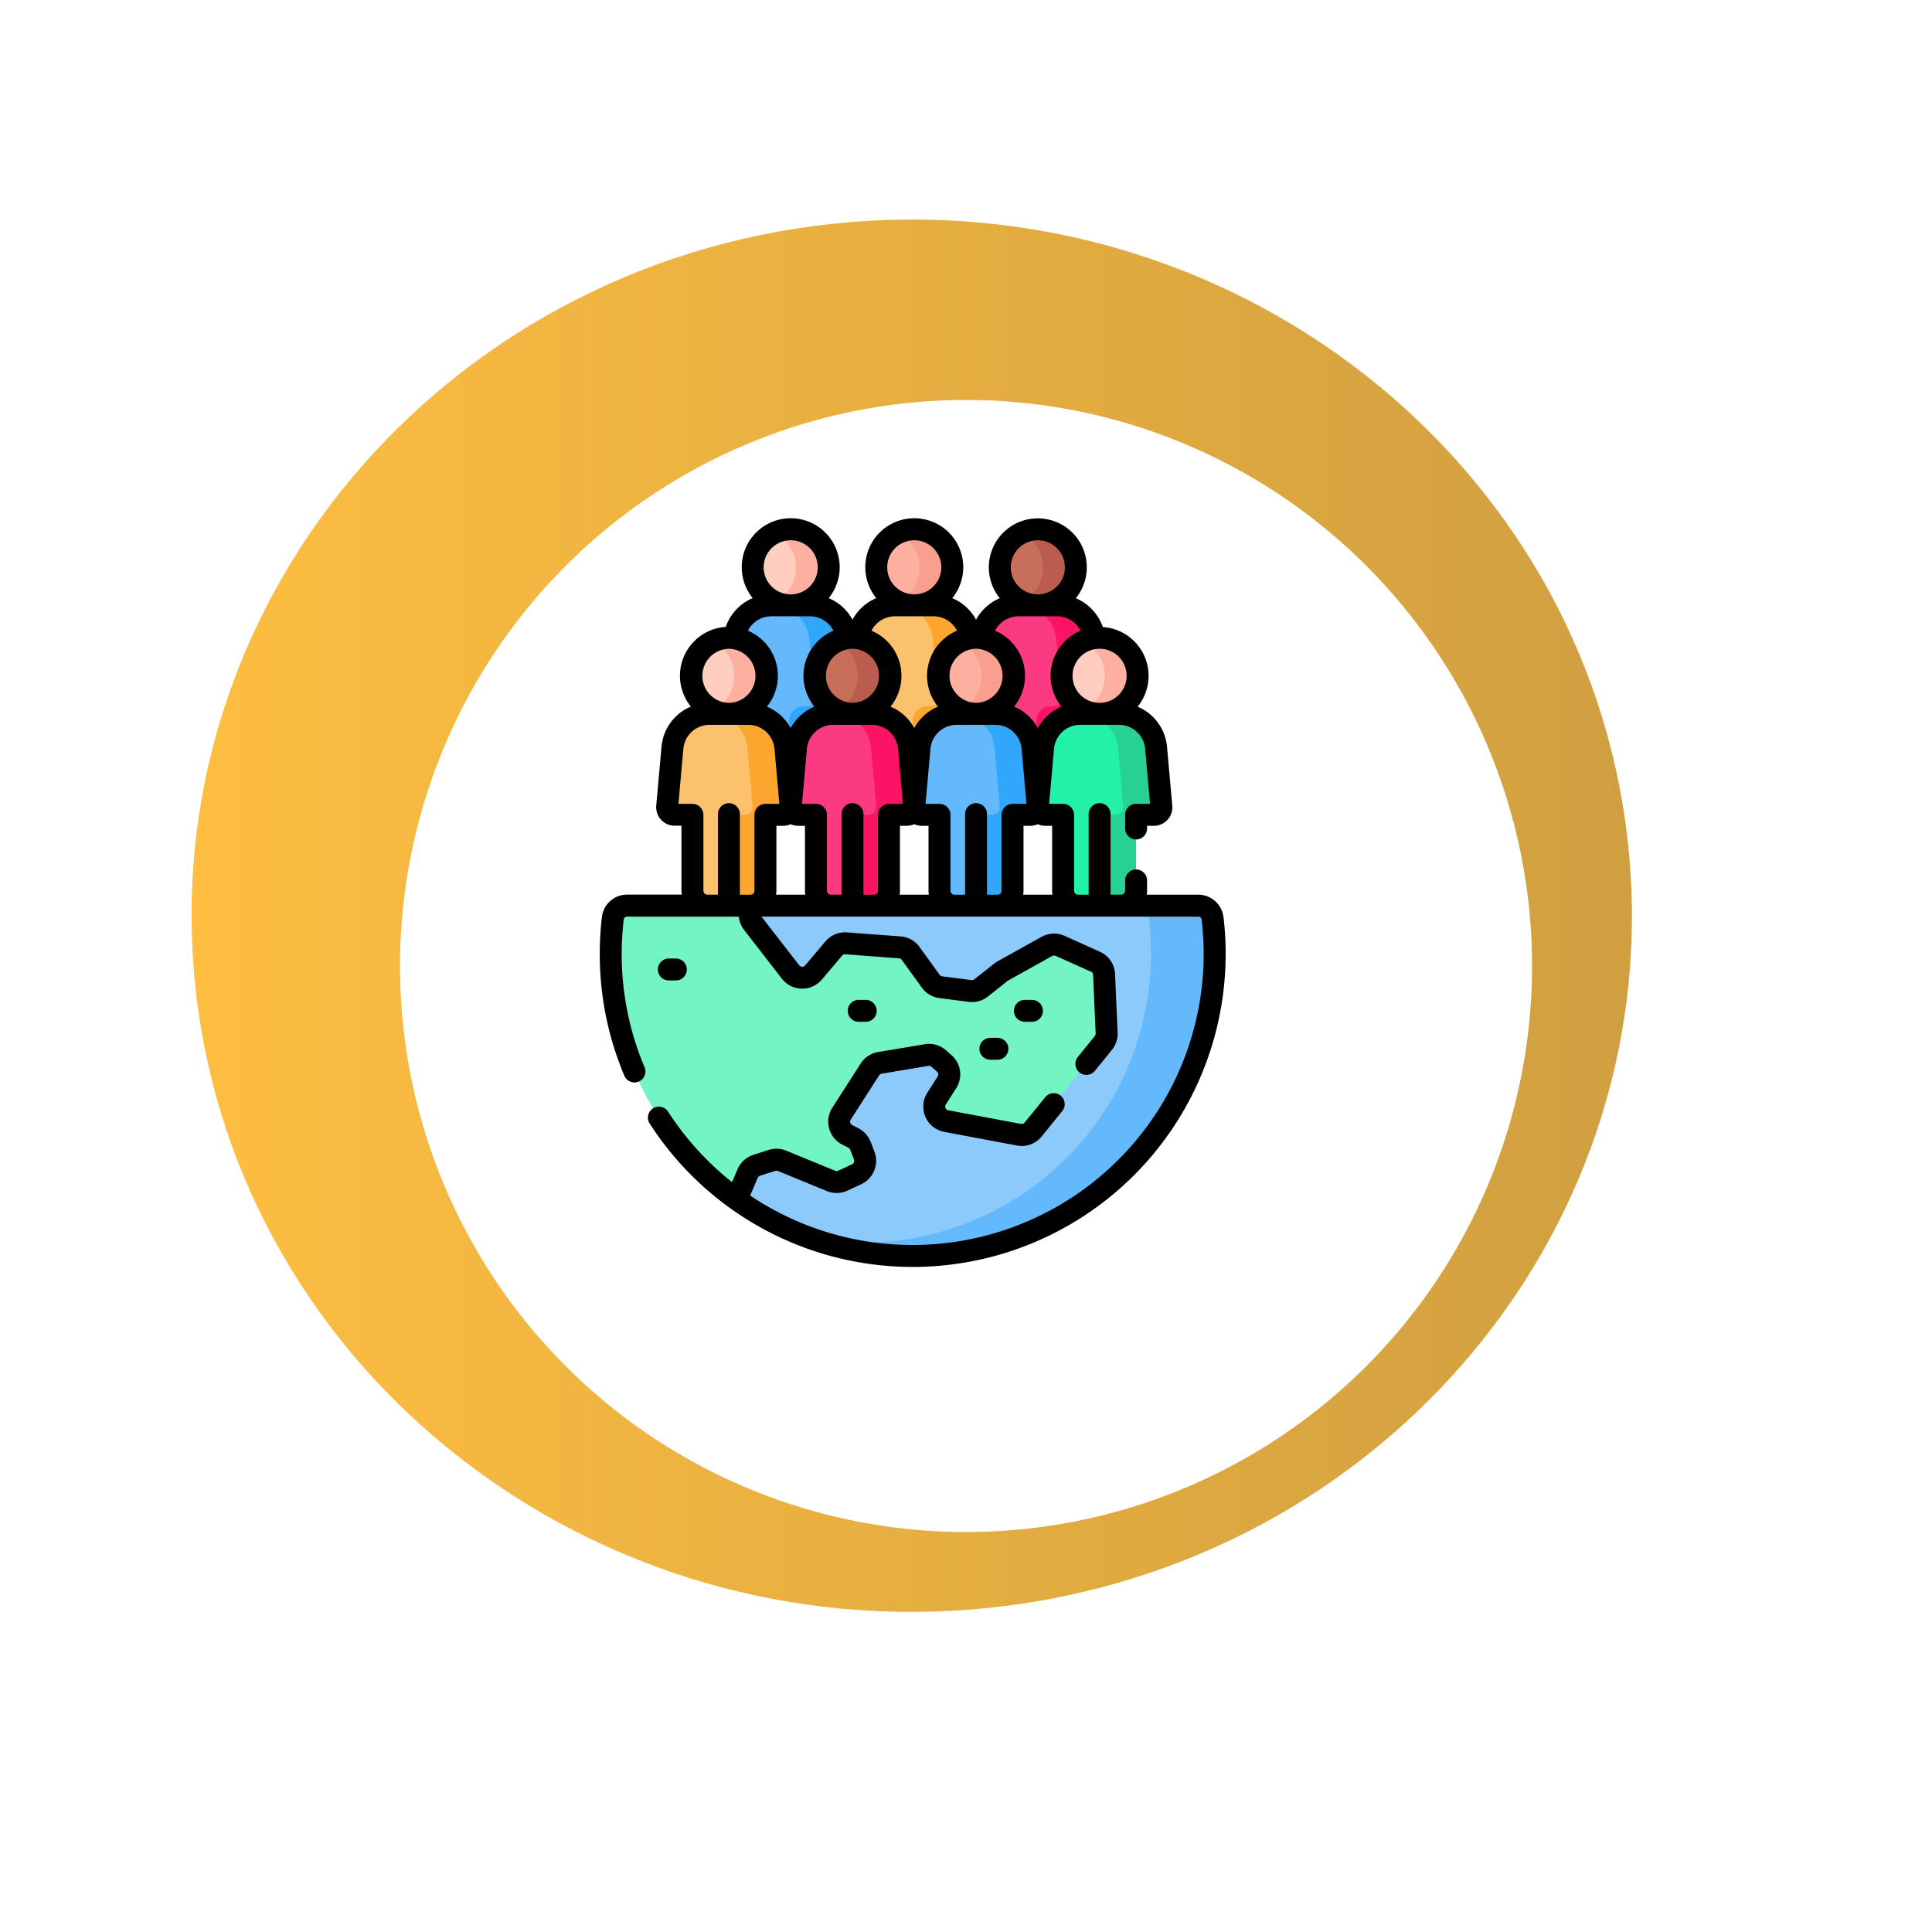 <svg xmlns="http://www.w3.org/2000/svg" xmlns:xlink="http://www.w3.org/1999/xlink" width="181.139" height="181.139" viewBox="0 0 181.139 181.139">
  <defs>
    <linearGradient id="linear-gradient" x1="0.5" x2="0.5" y2="1" gradientUnits="objectBoundingBox">
      <stop offset="0" stop-color="#fdbe41"/>
      <stop offset="1" stop-color="#d09f40"/>
    </linearGradient>
    <filter id="Trazado_150700" x="0" y="0" width="181.139" height="181.139" filterUnits="userSpaceOnUse">
      <feOffset dx="5" dy="5" input="SourceAlpha"/>
      <feGaussianBlur stdDeviation="12.5" result="blur"/>
      <feFlood flood-opacity="0.161"/>
      <feComposite operator="in" in2="blur"/>
      <feComposite in="SourceGraphic"/>
    </filter>
  </defs>
  <g id="Grupo_173275" data-name="Grupo 173275" transform="translate(-720.416 -3682.822)">
    <path id="Trazado_150706" data-name="Trazado 150706" d="M130.312,61.922c2.99,37.161-23.707,69.793-59.628,72.886S3.218,110.283.228,73.121,23.936,3.329,59.857.236s67.465,24.525,70.455,61.686" transform="translate(738.376 3833.948) rotate(-90)" fill="url(#linear-gradient)"/>
    <g transform="matrix(1, 0, 0, 1, 720.42, 3682.82)" filter="url(#Trazado_150700)">
      <path id="Trazado_150700-2" data-name="Trazado 150700" d="M86.868,12.156a53.068,53.068,0,1,1-74.712,7.115,53.069,53.069,0,0,1,74.712-7.115" transform="translate(32.5 138.64) rotate(-90)" fill="#fff"/>
    </g>
    <g id="mundo" transform="translate(734.684 3731.42)">
      <g id="Grupo_172675" data-name="Grupo 172675" transform="translate(48.282 1.028)">
        <g id="Grupo_172669" data-name="Grupo 172669" transform="translate(5.792)">
          <g id="Grupo_172666" data-name="Grupo 172666">
            <circle id="Elipse_6139" data-name="Elipse 6139" cx="3.564" cy="3.564" r="3.564" transform="translate(2.229)" fill="#ffcec0"/>
            <path id="Trazado_213464" data-name="Trazado 213464" d="M166.5,11.067a3.565,3.565,0,0,1-5.1,3.218,3.566,3.566,0,0,0,0-6.437,3.565,3.565,0,0,1,5.1,3.218Z" transform="translate(-157.143 -7.503)" fill="#fdb0a0"/>
            <path id="Trazado_213465" data-name="Trazado 213465" d="M141.909,68.2l-.49-5.5a3.512,3.512,0,0,0-3.5-3.2h-3.6a3.512,3.512,0,0,0-3.5,3.2l-.49,5.5a.7.7,0,0,0,.7.765H132.7v7.65a1.4,1.4,0,0,0,1.4,1.4h4.035a1.4,1.4,0,0,0,1.4-1.4v-7.65h1.667A.7.7,0,0,0,141.909,68.2Z" transform="translate(-130.327 -52.368)" fill="#64b9fc"/>
            <path id="Trazado_213466" data-name="Trazado 213466" d="M166.574,68.968h-1.667v7.65a1.4,1.4,0,0,1-1.4,1.4h-3.564a1.4,1.4,0,0,0,1.4-1.4V70.312a1.344,1.344,0,0,1,1.344-1.344h.323a.7.7,0,0,0,.7-.764l-.489-5.5a3.512,3.512,0,0,0-3.5-3.2h3.564a3.512,3.512,0,0,1,3.5,3.2l.489,5.5A.7.7,0,0,1,166.574,68.968Z" transform="translate(-155.692 -52.373)" fill="#31a7fb"/>
          </g>
          <g id="Grupo_172667" data-name="Grupo 172667" transform="translate(11.584)">
            <circle id="Elipse_6140" data-name="Elipse 6140" cx="3.564" cy="3.564" r="3.564" transform="translate(2.229)" fill="#fdb0a0"/>
            <path id="Trazado_213467" data-name="Trazado 213467" d="M251.01,11.067a3.565,3.565,0,0,1-5.1,3.218,3.566,3.566,0,0,0,0-6.437,3.565,3.565,0,0,1,5.1,3.218Z" transform="translate(-241.653 -7.503)" fill="#f89f8e"/>
            <path id="Trazado_213468" data-name="Trazado 213468" d="M226.419,68.2l-.49-5.5a3.512,3.512,0,0,0-3.5-3.2h-3.6a3.512,3.512,0,0,0-3.5,3.2l-.49,5.5a.7.7,0,0,0,.7.765h1.667v7.65a1.4,1.4,0,0,0,1.4,1.4h4.035a1.4,1.4,0,0,0,1.4-1.4v-7.65h1.667A.7.7,0,0,0,226.419,68.2Z" transform="translate(-214.837 -52.368)" fill="#fcc16d"/>
            <path id="Trazado_213469" data-name="Trazado 213469" d="M251.085,68.968h-1.667v7.65a1.4,1.4,0,0,1-1.4,1.4h-3.564a1.4,1.4,0,0,0,1.4-1.4V70.312a1.344,1.344,0,0,1,1.344-1.344h.323a.7.7,0,0,0,.7-.764l-.489-5.5a3.512,3.512,0,0,0-3.5-3.2H247.8a3.512,3.512,0,0,1,3.5,3.2l.489,5.5A.7.7,0,0,1,251.085,68.968Z" transform="translate(-240.203 -52.373)" fill="#fca62f"/>
          </g>
          <g id="Grupo_172668" data-name="Grupo 172668" transform="translate(23.169)">
            <circle id="Elipse_6141" data-name="Elipse 6141" cx="3.564" cy="3.564" r="3.564" transform="translate(2.229)" fill="#c86f5c"/>
            <path id="Trazado_213470" data-name="Trazado 213470" d="M335.518,11.067a3.565,3.565,0,0,1-5.1,3.218,3.566,3.566,0,0,0,0-6.437,3.565,3.565,0,0,1,5.1,3.218Z" transform="translate(-326.161 -7.503)" fill="#ba5d4f"/>
            <path id="Trazado_213471" data-name="Trazado 213471" d="M310.928,68.2l-.49-5.5a3.512,3.512,0,0,0-3.5-3.2h-3.6a3.512,3.512,0,0,0-3.5,3.2l-.49,5.5a.7.7,0,0,0,.7.765h1.667v7.65a1.4,1.4,0,0,0,1.4,1.4h4.035a1.4,1.4,0,0,0,1.4-1.4v-7.65h1.667A.7.7,0,0,0,310.928,68.2Z" transform="translate(-299.346 -52.368)" fill="#fb3a82"/>
            <path id="Trazado_213472" data-name="Trazado 213472" d="M335.593,68.968h-1.667v7.65a1.4,1.4,0,0,1-1.4,1.4h-3.564a1.4,1.4,0,0,0,1.4-1.4V70.312a1.344,1.344,0,0,1,1.344-1.344h.323a.7.7,0,0,0,.7-.764l-.489-5.5a3.512,3.512,0,0,0-3.5-3.2H332.3a3.512,3.512,0,0,1,3.5,3.2l.489,5.5A.7.7,0,0,1,335.593,68.968Z" transform="translate(-324.711 -52.373)" fill="#fb1466"/>
          </g>
        </g>
        <g id="Grupo_172674" data-name="Grupo 172674" transform="translate(0 10.175)">
          <g id="Grupo_172670" data-name="Grupo 172670">
            <circle id="Elipse_6142" data-name="Elipse 6142" cx="3.564" cy="3.564" r="3.564" transform="translate(2.229)" fill="#ffcec0"/>
            <path id="Trazado_213473" data-name="Trazado 213473" d="M124.245,85.3a3.565,3.565,0,0,1-5.1,3.218,3.566,3.566,0,0,0,0-6.437,3.565,3.565,0,0,1,5.1,3.218Z" transform="translate(-114.888 -81.734)" fill="#fdb0a0"/>
            <path id="Trazado_213474" data-name="Trazado 213474" d="M99.655,142.43l-.49-5.5a3.512,3.512,0,0,0-3.5-3.2h-3.6a3.512,3.512,0,0,0-3.5,3.2l-.49,5.5a.7.7,0,0,0,.7.765h1.667v7.112a1.4,1.4,0,0,0,1.4,1.4h4.035a1.4,1.4,0,0,0,1.4-1.4v-7.112h1.667A.7.7,0,0,0,99.655,142.43Z" transform="translate(-88.073 -126.599)" fill="#fcc16d"/>
            <path id="Trazado_213475" data-name="Trazado 213475" d="M124.321,143.2h-1.667v7.113a1.405,1.405,0,0,1-1.4,1.4h-3.564a1.4,1.4,0,0,0,1.4-1.4V143.2h1.667a.7.7,0,0,0,.7-.764l-.489-5.5a3.512,3.512,0,0,0-3.5-3.2h3.564a3.512,3.512,0,0,1,3.5,3.2l.489,5.5a.7.7,0,0,1-.7.764Z" transform="translate(-113.439 -126.604)" fill="#fca62f"/>
          </g>
          <g id="Grupo_172671" data-name="Grupo 172671" transform="translate(11.584)">
            <circle id="Elipse_6143" data-name="Elipse 6143" cx="3.564" cy="3.564" r="3.564" transform="translate(2.229)" fill="#c86f5c"/>
            <path id="Trazado_213476" data-name="Trazado 213476" d="M208.756,85.3a3.565,3.565,0,0,1-5.1,3.218,3.566,3.566,0,0,0,0-6.437,3.565,3.565,0,0,1,5.1,3.218Z" transform="translate(-199.399 -81.734)" fill="#ba5d4f"/>
            <path id="Trazado_213477" data-name="Trazado 213477" d="M184.165,142.43l-.49-5.5a3.512,3.512,0,0,0-3.5-3.2h-3.6a3.512,3.512,0,0,0-3.5,3.2l-.49,5.5a.7.7,0,0,0,.7.765h1.667v7.112a1.4,1.4,0,0,0,1.4,1.4h4.035a1.4,1.4,0,0,0,1.4-1.4v-7.112h1.667A.7.7,0,0,0,184.165,142.43Z" transform="translate(-172.583 -126.599)" fill="#fb3a82"/>
            <path id="Trazado_213478" data-name="Trazado 213478" d="M208.831,143.2h-1.667v7.113a1.405,1.405,0,0,1-1.4,1.4h-3.564a1.4,1.4,0,0,0,1.4-1.4V143.2h1.667a.7.7,0,0,0,.7-.764l-.489-5.5a3.512,3.512,0,0,0-3.5-3.2h3.564a3.512,3.512,0,0,1,3.5,3.2l.489,5.5a.7.7,0,0,1-.7.764Z" transform="translate(-197.949 -126.604)" fill="#fb1466"/>
          </g>
          <g id="Grupo_172672" data-name="Grupo 172672" transform="translate(23.169)">
            <circle id="Elipse_6144" data-name="Elipse 6144" cx="3.564" cy="3.564" r="3.564" transform="translate(2.229)" fill="#fdb0a0"/>
            <path id="Trazado_213479" data-name="Trazado 213479" d="M293.264,85.3a3.565,3.565,0,0,1-5.1,3.218,3.566,3.566,0,0,0,0-6.437,3.565,3.565,0,0,1,5.1,3.218Z" transform="translate(-283.908 -81.734)" fill="#f89f8e"/>
            <path id="Trazado_213480" data-name="Trazado 213480" d="M268.673,142.43l-.49-5.5a3.512,3.512,0,0,0-3.5-3.2h-3.6a3.512,3.512,0,0,0-3.5,3.2l-.49,5.5a.7.7,0,0,0,.7.765h1.667v7.112a1.4,1.4,0,0,0,1.4,1.4H264.9a1.4,1.4,0,0,0,1.4-1.4v-7.112h1.667A.7.7,0,0,0,268.673,142.43Z" transform="translate(-257.091 -126.599)" fill="#64b9fc"/>
            <path id="Trazado_213481" data-name="Trazado 213481" d="M293.339,143.2h-1.667v7.113a1.405,1.405,0,0,1-1.4,1.4H286.7a1.4,1.4,0,0,0,1.4-1.4V143.2h1.667a.7.7,0,0,0,.7-.764l-.489-5.5a3.512,3.512,0,0,0-3.5-3.2h3.564a3.512,3.512,0,0,1,3.5,3.2l.489,5.5a.7.7,0,0,1-.7.764Z" transform="translate(-282.457 -126.604)" fill="#31a7fb"/>
          </g>
          <g id="Grupo_172673" data-name="Grupo 172673" transform="translate(34.753)">
            <circle id="Elipse_6145" data-name="Elipse 6145" cx="3.564" cy="3.564" r="3.564" transform="translate(2.229)" fill="#ffcec0"/>
            <path id="Trazado_213482" data-name="Trazado 213482" d="M377.772,85.3a3.565,3.565,0,0,1-5.1,3.218,3.566,3.566,0,0,0,0-6.437,3.565,3.565,0,0,1,5.1,3.218Z" transform="translate(-368.416 -81.734)" fill="#fdb0a0"/>
            <path id="Trazado_213483" data-name="Trazado 213483" d="M353.181,142.43l-.49-5.5a3.512,3.512,0,0,0-3.5-3.2h-3.6a3.512,3.512,0,0,0-3.5,3.2l-.49,5.5a.7.7,0,0,0,.7.765h1.667v7.112a1.4,1.4,0,0,0,1.4,1.4h4.035a1.4,1.4,0,0,0,1.4-1.4v-7.112h1.667a.7.7,0,0,0,.7-.765Z" transform="translate(-341.599 -126.599)" fill="#23f1a8"/>
            <path id="Trazado_213484" data-name="Trazado 213484" d="M377.847,143.2h-1.668v7.113a1.405,1.405,0,0,1-1.4,1.4H371.21a1.4,1.4,0,0,0,1.4-1.4V143.2h1.667a.7.7,0,0,0,.7-.764l-.489-5.5a3.512,3.512,0,0,0-3.5-3.2h3.564a3.512,3.512,0,0,1,3.5,3.2l.489,5.5a.7.7,0,0,1-.7.764Z" transform="translate(-366.965 -126.604)" fill="#26d192"/>
          </g>
        </g>
      </g>
      <g id="Grupo_172684" data-name="Grupo 172684" transform="translate(41.961 0)">
        <g id="Grupo_172683" data-name="Grupo 172683">
          <g id="Grupo_172682" data-name="Grupo 172682">
            <g id="Grupo_172681" data-name="Grupo 172681">
              <g id="Grupo_172680" data-name="Grupo 172680">
                <g id="Grupo_172678" data-name="Grupo 172678" transform="translate(1.028 36.316)">
                  <g id="Grupo_172677" data-name="Grupo 172677">
                    <g id="Grupo_172676" data-name="Grupo 172676">
                      <path id="Trazado_213485" data-name="Trazado 213485" d="M50.993,264.928a1.346,1.346,0,0,0-1.337,1.189,28.312,28.312,0,1,0,56.231,0,1.346,1.346,0,0,0-1.337-1.189Z" transform="translate(-49.46 -264.928)" fill="#8dcafc"/>
                      <path id="Trazado_213486" data-name="Trazado 213486" d="M217.375,264.928a27.094,27.094,0,0,1-31.589,31.161,28.324,28.324,0,0,0,37.741-29.972,1.346,1.346,0,0,0-1.337-1.189h-4.816Z" transform="translate(-167.099 -264.928)" fill="#64b9fc"/>
                      <path id="Trazado_213487" data-name="Trazado 213487" d="M94.9,270.179,91.6,268.691a1.386,1.386,0,0,0-1.242.053l-4.113,2.29a1.392,1.392,0,0,0-.186.125l-1.863,1.476a1.385,1.385,0,0,1-1.037.288l-2.742-.352a1.385,1.385,0,0,1-.946-.563L77.584,269.4a1.385,1.385,0,0,0-1.02-.57l-5.028-.375a1.385,1.385,0,0,0-1.16.486l-1.9,2.247a1.385,1.385,0,0,1-2.151-.046l-3.543-4.567a1.384,1.384,0,0,1-.278-.665l-.133-.986H50.994a1.346,1.346,0,0,0-1.337,1.189,28.341,28.341,0,0,0,11.608,26.341l1.035-2.415a1.385,1.385,0,0,1,.851-.774l1.427-.457a1.385,1.385,0,0,1,.948.038l4.593,1.886a1.385,1.385,0,0,0,1.112-.026l1.29-.6a1.385,1.385,0,0,0,.707-1.753l-.351-.912a1.385,1.385,0,0,0-.657-.733l-.589-.3a1.385,1.385,0,0,1-.53-1.979l2.661-4.148a1.385,1.385,0,0,1,.937-.618l4.37-.733a1.385,1.385,0,0,1,1.14.323l.517.452a1.385,1.385,0,0,1,.257,1.787l-.97,1.522a1.385,1.385,0,0,0,.912,2.106l6.814,1.28a1.385,1.385,0,0,0,1.331-.489l6.579-8.112a1.386,1.386,0,0,0,.308-.933l-.241-5.483a1.385,1.385,0,0,0-.815-1.2Z" transform="translate(-49.462 -264.927)" fill="#72f4c3"/>
                    </g>
                  </g>
                </g>
                <g id="Grupo_172679" data-name="Grupo 172679">
                  <path id="Trazado_213488" data-name="Trazado 213488" d="M100.438,37.384a2.375,2.375,0,0,0-2.357-2.1H93.246a2.425,2.425,0,0,0,.032-.377v-.957a1.028,1.028,0,1,0-2.056,0v.957a.377.377,0,0,1-.377.377h-.99V27.733a1.028,1.028,0,1,0-2.056,0v7.555h-.99a.377.377,0,0,1-.377-.377V27.8A1.028,1.028,0,0,0,85.4,26.77H84.093l.458-5.148a2.471,2.471,0,0,1,2.474-2.264h3.6A2.471,2.471,0,0,1,93.1,21.623l.458,5.148H92.25A1.028,1.028,0,0,0,91.222,27.8v1.279a1.028,1.028,0,1,0,2.056,0v-.251h.639a1.731,1.731,0,0,0,1.724-1.884l-.49-5.5a4.514,4.514,0,0,0-2.757-3.785,4.588,4.588,0,0,0-3.267-7.469,4.544,4.544,0,0,0-2.529-2.7,4.592,4.592,0,1,0-7.126,0A4.557,4.557,0,0,0,77.244,9.5a4.552,4.552,0,0,0-2.229-2.02,4.592,4.592,0,1,0-7.126,0A4.557,4.557,0,0,0,65.659,9.5a4.551,4.551,0,0,0-2.229-2.02,4.592,4.592,0,1,0-7.126,0,4.55,4.55,0,0,0-2.529,2.7,4.588,4.588,0,0,0-3.267,7.469,4.514,4.514,0,0,0-2.757,3.785l-.49,5.5a1.731,1.731,0,0,0,1.724,1.884h.639v6.084a2.441,2.441,0,0,0,.032.377H44.522a2.375,2.375,0,0,0-2.357,2.1,29.643,29.643,0,0,0-.2,3.46,29.156,29.156,0,0,0,2.318,11.449,1.028,1.028,0,0,0,1.893-.8,27.109,27.109,0,0,1-2.155-10.646,27.589,27.589,0,0,1,.189-3.219.318.318,0,0,1,.316-.281H55l.013.095a2.416,2.416,0,0,0,.485,1.158l3.543,4.566a2.413,2.413,0,0,0,3.748.081L64.689,41a.356.356,0,0,1,.3-.125l5.028.375a.356.356,0,0,1,.263.147L72.161,44a2.42,2.42,0,0,0,1.649.98l2.742.352a2.428,2.428,0,0,0,1.806-.5l1.862-1.476a.356.356,0,0,1,.049-.032l4.113-2.29a.359.359,0,0,1,.32-.014L88.008,42.5a.356.356,0,0,1,.21.31l.241,5.483a.357.357,0,0,1-.079.241L86.789,50.5a1.028,1.028,0,0,0,1.6,1.3l1.591-1.962a2.411,2.411,0,0,0,.537-1.626l-.241-5.483a2.4,2.4,0,0,0-1.421-2.095l-3.307-1.488a2.423,2.423,0,0,0-2.164.092l-4.113,2.29a2.424,2.424,0,0,0-.325.217L77.08,43.217a.359.359,0,0,1-.267.074l-2.742-.352a.359.359,0,0,1-.244-.145l-1.882-2.605a2.409,2.409,0,0,0-1.777-.993l-5.028-.375a2.418,2.418,0,0,0-2.021.847l-1.9,2.247a.357.357,0,0,1-.554-.012l-3.537-4.559H98.08a.318.318,0,0,1,.316.281A27.294,27.294,0,0,1,71.3,68.128,27.209,27.209,0,0,1,56.065,63.49l.709-1.654a.357.357,0,0,1,.219-.2l1.427-.457a.358.358,0,0,1,.244.01l4.593,1.886a2.418,2.418,0,0,0,1.938-.046l1.29-.6a2.421,2.421,0,0,0,1.231-3.053l-.351-.912a2.411,2.411,0,0,0-1.145-1.278l-.589-.3a.357.357,0,0,1-.137-.51l2.662-4.148a.358.358,0,0,1,.241-.159l4.37-.733a.357.357,0,0,1,.294.083l.517.452a.355.355,0,0,1,.066.461l-.97,1.522a2.413,2.413,0,0,0,1.59,3.669l6.814,1.28a2.411,2.411,0,0,0,2.32-.852l1.928-2.377a1.028,1.028,0,1,0-1.6-1.295L81.8,56.65a.357.357,0,0,1-.343.126L74.644,55.5a.357.357,0,0,1-.235-.543l.97-1.522a2.4,2.4,0,0,0-.447-3.114l-.517-.452a2.4,2.4,0,0,0-1.987-.563l-4.37.733a2.417,2.417,0,0,0-1.632,1.077l-2.662,4.148a2.413,2.413,0,0,0,.924,3.447l.589.3a.356.356,0,0,1,.169.189l.351.912a.358.358,0,0,1-.182.452l-1.29.6a.357.357,0,0,1-.286.007l-4.593-1.886a2.419,2.419,0,0,0-1.652-.066l-1.427.457a2.412,2.412,0,0,0-1.482,1.348l-.52,1.215a27.437,27.437,0,0,1-5.993-6.609,1.028,1.028,0,0,0-1.727,1.116,29.341,29.341,0,0,0,54-15.9,29.606,29.606,0,0,0-.2-3.46ZM84.377,28.827v6.084a2.44,2.44,0,0,0,.032.377H81.661a2.425,2.425,0,0,0,.032-.377V28.827h.639a1.731,1.731,0,0,0,.7-.15,1.731,1.731,0,0,0,.7.15Zm-6.106,6.461V27.733a1.028,1.028,0,0,0-2.056,0v7.555h-.99a.377.377,0,0,1-.377-.377V27.8a1.028,1.028,0,0,0-1.028-1.028H72.509l.458-5.148a2.471,2.471,0,0,1,2.474-2.264h3.6a2.471,2.471,0,0,1,2.474,2.264l.458,5.148H80.665A1.028,1.028,0,0,0,79.637,27.8v7.112a.377.377,0,0,1-.377.377h-.989Zm-11.584,0V27.733a1.028,1.028,0,1,0-2.056,0v7.555h-.99a.377.377,0,0,1-.377-.377V27.8a1.028,1.028,0,0,0-1.028-1.028H60.925l.458-5.148a2.471,2.471,0,0,1,2.474-2.264h3.6a2.471,2.471,0,0,1,2.474,2.264l.458,5.148H69.082A1.028,1.028,0,0,0,68.053,27.8v7.112a.377.377,0,0,1-.377.377h-.99Zm-7.523-6.461a1.731,1.731,0,0,0,.7-.15,1.732,1.732,0,0,0,.7.15h.639v6.084a2.441,2.441,0,0,0,.032.377H58.493a2.424,2.424,0,0,0,.032-.377V28.827Zm6.495-16.6a2.536,2.536,0,0,1,0,5.071h-.005a2.536,2.536,0,0,1,0-5.071Zm4.45,22.679V28.827h.639a1.731,1.731,0,0,0,.7-.15,1.73,1.73,0,0,0,.7.15h.639v6.084a2.44,2.44,0,0,0,.032.377H70.077a2.426,2.426,0,0,0,.032-.377Zm7.134-22.679a2.536,2.536,0,0,1,0,5.071H77.24a2.536,2.536,0,0,1,0-5.071Zm14.12,2.536A2.539,2.539,0,0,1,88.83,17.3h-.005a2.536,2.536,0,1,1,2.538-2.536ZM83.035,2.056A2.536,2.536,0,1,1,80.5,4.592,2.539,2.539,0,0,1,83.035,2.056Zm-1.8,7.128h3.6a2.484,2.484,0,0,1,2.21,1.351,4.587,4.587,0,0,0-1.785,7.12,4.5,4.5,0,0,0-2.225,2.012,4.5,4.5,0,0,0-2.225-2.012,4.588,4.588,0,0,0-1.785-7.12,2.484,2.484,0,0,1,2.208-1.351ZM71.451,2.056a2.536,2.536,0,1,1-2.536,2.536A2.539,2.539,0,0,1,71.451,2.056Zm-1.8,7.128h3.6a2.482,2.482,0,0,1,2.208,1.351,4.588,4.588,0,0,0-1.785,7.12,4.5,4.5,0,0,0-2.225,2.012,4.5,4.5,0,0,0-2.225-2.012,4.588,4.588,0,0,0-1.785-7.12,2.485,2.485,0,0,1,2.209-1.351ZM59.866,2.056a2.536,2.536,0,1,1-2.536,2.536A2.539,2.539,0,0,1,59.866,2.056Zm-1.8,7.128h3.6a2.482,2.482,0,0,1,2.208,1.351,4.587,4.587,0,0,0-1.785,7.12,4.5,4.5,0,0,0-2.226,2.013,4.5,4.5,0,0,0-2.226-2.013,4.587,4.587,0,0,0-1.785-7.12,2.485,2.485,0,0,1,2.209-1.351Zm-3.99,3.047a2.536,2.536,0,0,1,0,5.071h-.005a2.536,2.536,0,0,1,0-5.071ZM52.057,35.287a.377.377,0,0,1-.377-.377V27.8a1.028,1.028,0,0,0-1.028-1.028H49.341l.458-5.148a2.471,2.471,0,0,1,2.474-2.264h3.6a2.471,2.471,0,0,1,2.474,2.264l.458,5.148H57.5A1.028,1.028,0,0,0,56.469,27.8v7.112a.377.377,0,0,1-.377.377H55.1V27.733a1.028,1.028,0,0,0-2.056,0v7.555h-.989Z" transform="translate(-41.961 0)"/>
                  <path id="Trazado_213489" data-name="Trazado 213489" d="M82.754,303.1h.659a1.028,1.028,0,0,0,0-2.056h-.659a1.028,1.028,0,0,0,0,2.056Z" transform="translate(-76.275 -259.775)"/>
                  <path id="Trazado_213490" data-name="Trazado 213490" d="M326.952,331.414a1.028,1.028,0,1,0,0-2.056h-.659a1.028,1.028,0,0,0,0,2.056Z" transform="translate(-286.429 -284.21)"/>
                  <path id="Trazado_213491" data-name="Trazado 213491" d="M303.344,357.365a1.028,1.028,0,0,0,0-2.056h-.659a1.028,1.028,0,0,0,0,2.056Z" transform="translate(-266.058 -306.604)"/>
                  <path id="Trazado_213492" data-name="Trazado 213492" d="M213.256,331.414a1.028,1.028,0,0,0,0-2.056H212.6a1.028,1.028,0,0,0,0,2.056Z" transform="translate(-188.319 -284.21)"/>
                </g>
              </g>
            </g>
          </g>
        </g>
      </g>
    </g>
  </g>
</svg>
